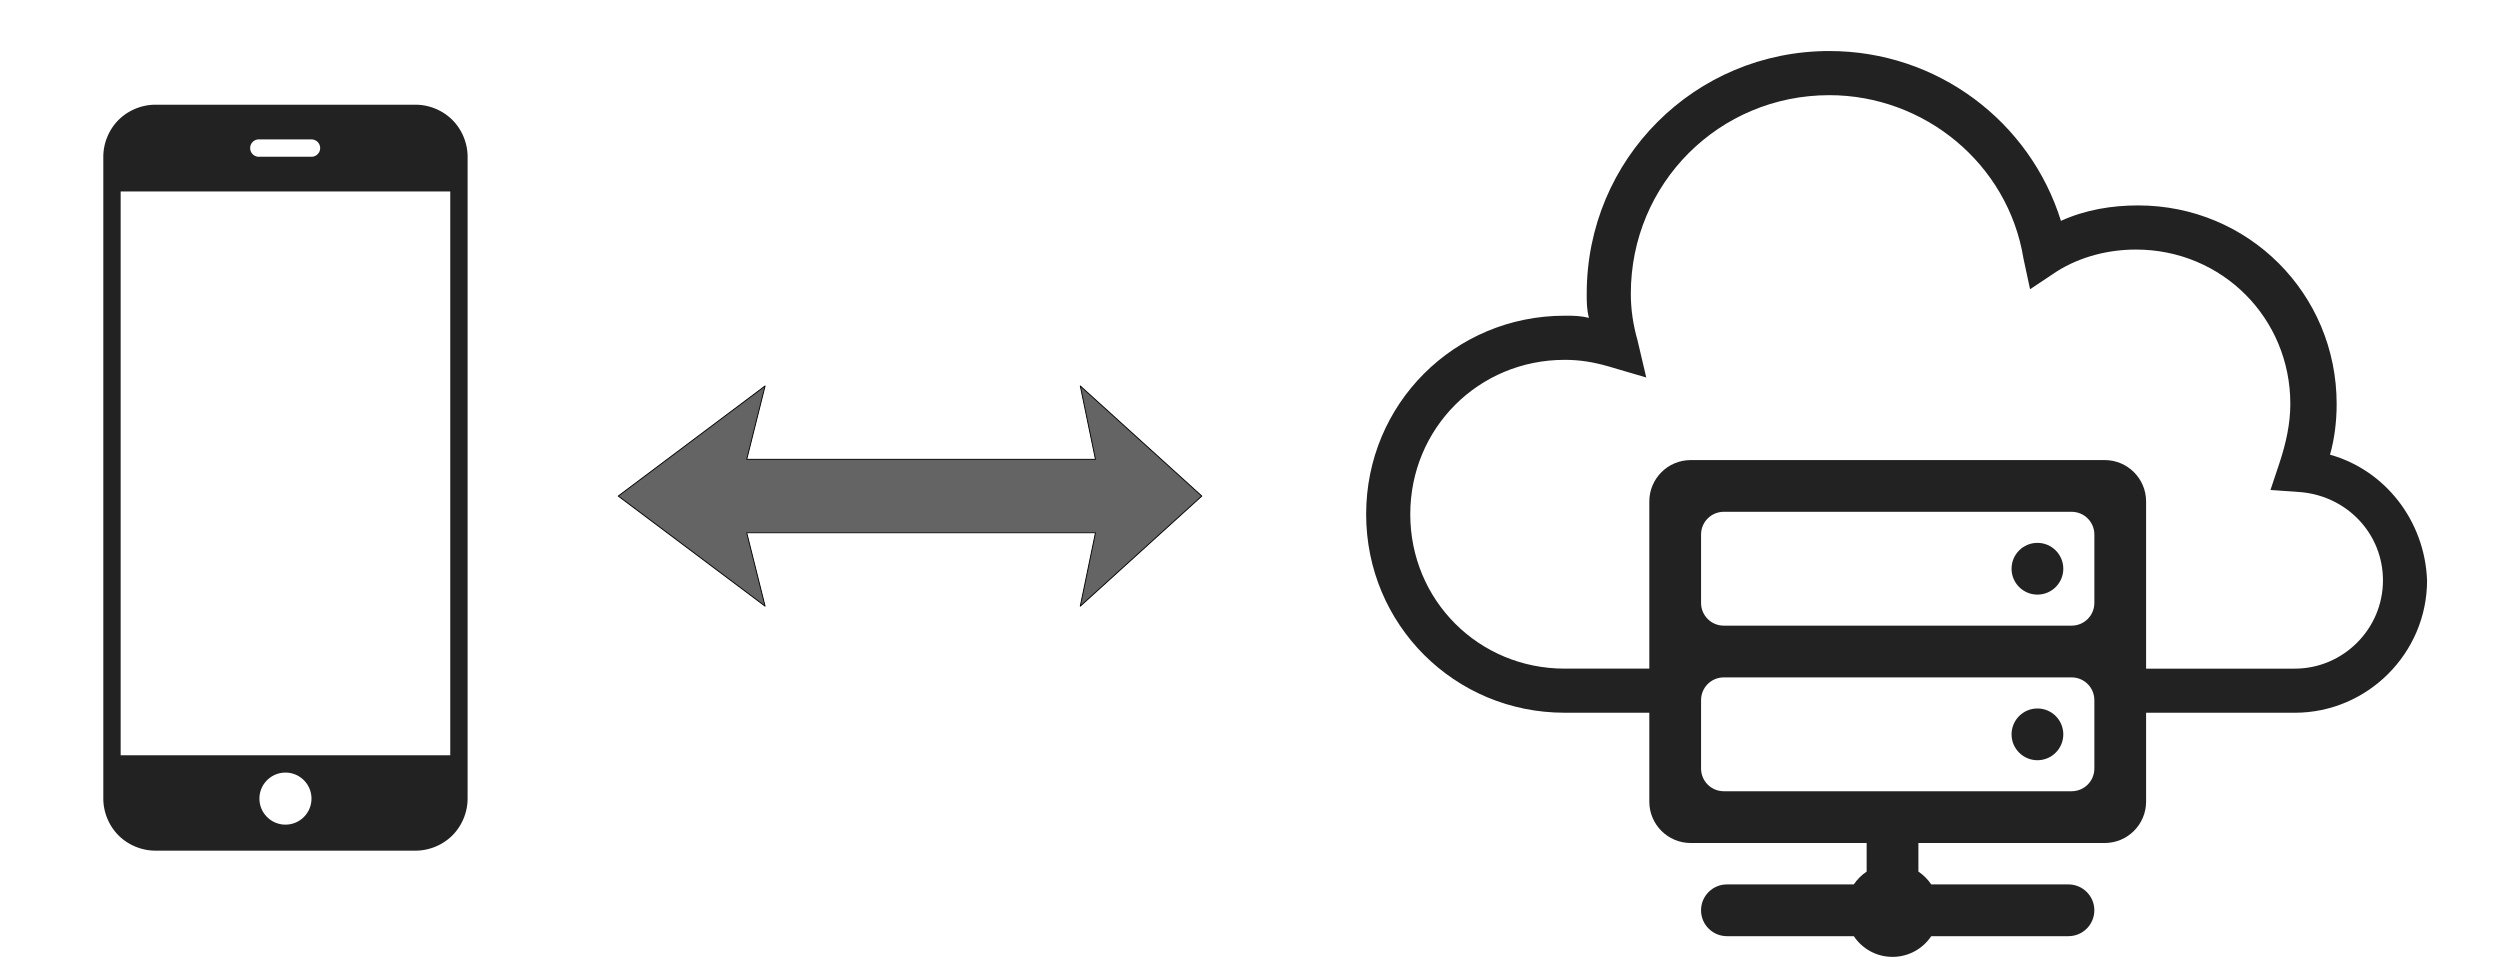 <?xml version="1.0" encoding="UTF-8" standalone="no"?>
<!-- Created with Inkscape (http://www.inkscape.org/) -->

<svg
   xmlns:dc="http://purl.org/dc/elements/1.1/"
   xmlns:cc="http://creativecommons.org/ns#"
   xmlns:rdf="http://www.w3.org/1999/02/22-rdf-syntax-ns#"
   xmlns:svg="http://www.w3.org/2000/svg"
   xmlns="http://www.w3.org/2000/svg"
   xmlns:sodipodi="http://sodipodi.sourceforge.net/DTD/sodipodi-0.dtd"
   xmlns:inkscape="http://www.inkscape.org/namespaces/inkscape"
   width="512"
   height="200"
   viewBox="0 0 135.467 52.917"
   version="1.1"
   id="svg8"
   inkscape:version="0.92.2 5c3e80d, 2017-08-06"
   sodipodi:docname="sync.svg">
  <defs
     id="defs2" />
  <sodipodi:namedview
     id="base"
     pagecolor="#888888"
     bordercolor="#666666"
     borderopacity="1.0"
     inkscape:pageopacity="1"
     inkscape:pageshadow="2"
     inkscape:zoom="1.63"
     inkscape:cx="77.520788"
     inkscape:cy="120.07781"
     inkscape:document-units="mm"
     inkscape:current-layer="layer1"
     showgrid="false"
     units="px"
     inkscape:window-width="1920"
     inkscape:window-height="1155"
     inkscape:window-x="0"
     inkscape:window-y="1"
     inkscape:window-maximized="1"
     inkscape:pagecheckerboard="false" />
  <g
     inkscape:label="Layer 1"
     inkscape:groupmode="layer"
     id="layer1"
     transform="translate(0,-244.083)">
    <g
       style="font-style:normal;font-variant:normal;font-weight:normal;font-stretch:normal;font-size:medium;line-height:125%;font-family:Ubuntu;-inkscape-font-specification:Ubuntu;text-align:start;letter-spacing:0px;word-spacing:0px;writing-mode:lr-tb;text-anchor:start;fill:#222222;fill-opacity:1;stroke:none"
       id="g3838"
       transform="matrix(0.094,0,0,0.094,-5.964,192.782)">
      <g
         id="g3785">
        <path
           inkscape:connector-curvature="0"
           d="m 153,606.119 c -7.854,7.9e-4 -15.665,3.228 -21.219,8.781 -5.553,5.553 -8.78,13.365 -8.781,21.219 v 370 c 7.9e-4,7.854 3.228,15.665 8.781,21.219 5.553,5.553 13.365,8.78 21.219,8.781 h 150 c 7.854,-8e-4 15.665,-3.228 21.219,-8.781 5.553,-5.553 8.78,-13.365 8.781,-21.219 v -370 c -7.9e-4,-7.854 -3.228,-15.665 -8.781,-21.219 C 318.665,609.346 310.854,606.119 303,606.119 Z m 59.281,20 a 5.006,5.006 0 0 1 0.219,0 5,5 0 0 1 0.5,0 h 30 a 5,5 0 1 1 0,10 h -30 a 5.013,5.013 0 0 1 -0.719,-10 z m -79.281,30 h 190 v 325 H 133 Z m 95,335 c 8.284,0 15,6.716 15,15 0,8.284 -6.716,15 -15,15 -8.284,0 -15,-6.716 -15,-15 0,-8.284 6.716,-15 15,-15 z"
           id="rect3010"
           style="color:#000000;font-style:normal;font-variant:normal;font-weight:normal;font-stretch:normal;font-size:medium;line-height:125%;font-family:Ubuntu;-inkscape-font-specification:Ubuntu;text-indent:0;text-align:start;text-decoration:none;text-decoration-line:none;letter-spacing:0;word-spacing:0;text-transform:none;writing-mode:lr-tb;direction:ltr;baseline-shift:baseline;text-anchor:start;display:inline;overflow:visible;visibility:visible;fill:#222222;fill-opacity:1;fill-rule:nonzero;stroke:none;stroke-width:60;marker:none;enable-background:accumulate" />
      </g>
    </g>
    <g
       style="font-style:normal;font-variant:normal;font-weight:normal;font-stretch:normal;font-size:medium;line-height:125%;font-family:Ubuntu;-inkscape-font-specification:Ubuntu;text-align:start;letter-spacing:0px;word-spacing:0px;writing-mode:lr-tb;text-anchor:start;fill:#222222;fill-opacity:1;stroke:none"
       id="layer1-5"
       transform="matrix(0.094,0,0,0.094,-9.114,206.155)" />
    <path
       id="path5882"
       d="m 109,274.901 c 0,0.774 0.628,1.402 1.402,1.402 0.774,0 1.402,-0.628 1.402,-1.402 0,-0.774 -0.628,-1.402 -1.402,-1.402 -0.774,0 -1.402,0.628 -1.402,1.402 z m 0,8.974 c 0,0.774 0.628,1.402 1.402,1.402 0.774,0 1.402,-0.628 1.402,-1.402 0,-0.774 -0.628,-1.402 -1.402,-1.402 -0.774,0 -1.402,0.628 -1.402,1.402 z m -19.629,3.645 c 0,1.239 1.004,2.243 2.243,2.243 h 9.534 v 1.548 c -0.275,0.185 -0.51,0.421 -0.696,0.696 h -6.876 c -0.774,0 -1.402,0.628 -1.402,1.402 0,0.774 0.628,1.402 1.402,1.402 h 6.876 c 0.454,0.679 1.222,1.122 2.098,1.122 0.875,0 1.643,-0.443 2.098,-1.122 h 7.436 c 0.774,0 1.402,-0.628 1.402,-1.402 0,-0.774 -0.628,-1.402 -1.402,-1.402 h -7.436 c -0.185,-0.275 -0.421,-0.51 -0.696,-0.696 v -1.548 h 10.095 c 1.239,0 2.243,-1.004 2.243,-2.243 v -16.264 c 0,-1.239 -1.004,-2.243 -2.243,-2.243 H 91.614 c -1.239,0 -2.243,1.004 -2.243,2.243 v 16.264 z m 4.038,-15.704 h 18.844 c 0.684,0 1.234,0.55 1.234,1.234 v 3.701 c 0,0.684 -0.55,1.234 -1.234,1.234 H 93.409 c -0.684,0 -1.234,-0.55 -1.234,-1.234 v -3.701 c -5.1e-5,-0.684 0.55,-1.234 1.234,-1.234 z m 0,8.973 h 18.844 c 0.684,0 1.234,0.55 1.234,1.234 v 3.701 c 0,0.684 -0.55,1.234 -1.234,1.234 H 93.409 c -0.684,0 -1.234,-0.55 -1.234,-1.234 v -3.701 c -5.1e-5,-0.684 0.55,-1.234 1.234,-1.234 z"
       inkscape:connector-curvature="0"
       style="clip-rule:evenodd;fill:#222222;fill-opacity:1;fill-rule:evenodd;stroke-width:0.062" />
    <path
       inkscape:connector-curvature="0"
       d="m 126.257,268.72 c 0.239,-0.837 0.359,-1.793 0.359,-2.749 0,-5.976 -4.781,-10.757 -10.757,-10.757 -1.434,0 -2.868,0.239 -4.183,0.837 -1.673,-5.378 -6.693,-9.203 -12.55,-9.203 -7.291,0 -13.147,5.856 -13.147,13.147 0,0.478 0,0.837 0.12,1.315 -0.478,-0.12 -0.837,-0.12 -1.315,-0.12 -5.976,0 -10.757,4.781 -10.757,10.757 0,5.976 4.781,10.757 10.757,10.757 h 4.781 v -2.39 h -4.781 c -4.661,0 -8.366,-3.705 -8.366,-8.366 0,-4.661 3.705,-8.366 8.366,-8.366 0.837,0 1.554,0.12 2.39,0.359 l 2.032,0.598 -0.478,-2.032 c -0.239,-0.837 -0.359,-1.673 -0.359,-2.51 0,-5.976 4.781,-10.757 10.757,-10.757 5.139,0 9.681,3.705 10.518,8.844 l 0.359,1.673 1.434,-0.956 c 1.315,-0.837 2.868,-1.195 4.303,-1.195 4.661,0 8.366,3.705 8.366,8.366 0,1.076 -0.239,2.151 -0.598,3.227 l -0.478,1.434 1.673,0.12 c 2.51,0.239 4.422,2.271 4.422,4.781 0,2.629 -2.151,4.781 -4.781,4.781 h -8.366 v 2.39 h 8.366 c 3.944,0 7.171,-3.227 7.171,-7.171 -0.12,-3.227 -2.271,-5.976 -5.259,-6.813 z"
       style="fill:#222222;fill-opacity:1;stroke-width:1.195"
       id="path5955" />
    <path
       inkscape:connector-curvature="0"
       style="fill:#646464;fill-opacity:1;fill-rule:evenodd;stroke:#000000;stroke-width:0.05;stroke-linecap:butt;stroke-linejoin:round;stroke-miterlimit:4;stroke-dasharray:none;stroke-opacity:1"
       d="m 41.458,264.996 -7.957,5.967 7.957,5.967 -0.995,-3.978 h 0.789 18.108 l -0.823,3.978 6.585,-5.967 -6.585,-5.967 0.823,3.978 H 41.252 40.463 Z"
       id="path6598" />
  </g>
</svg>
